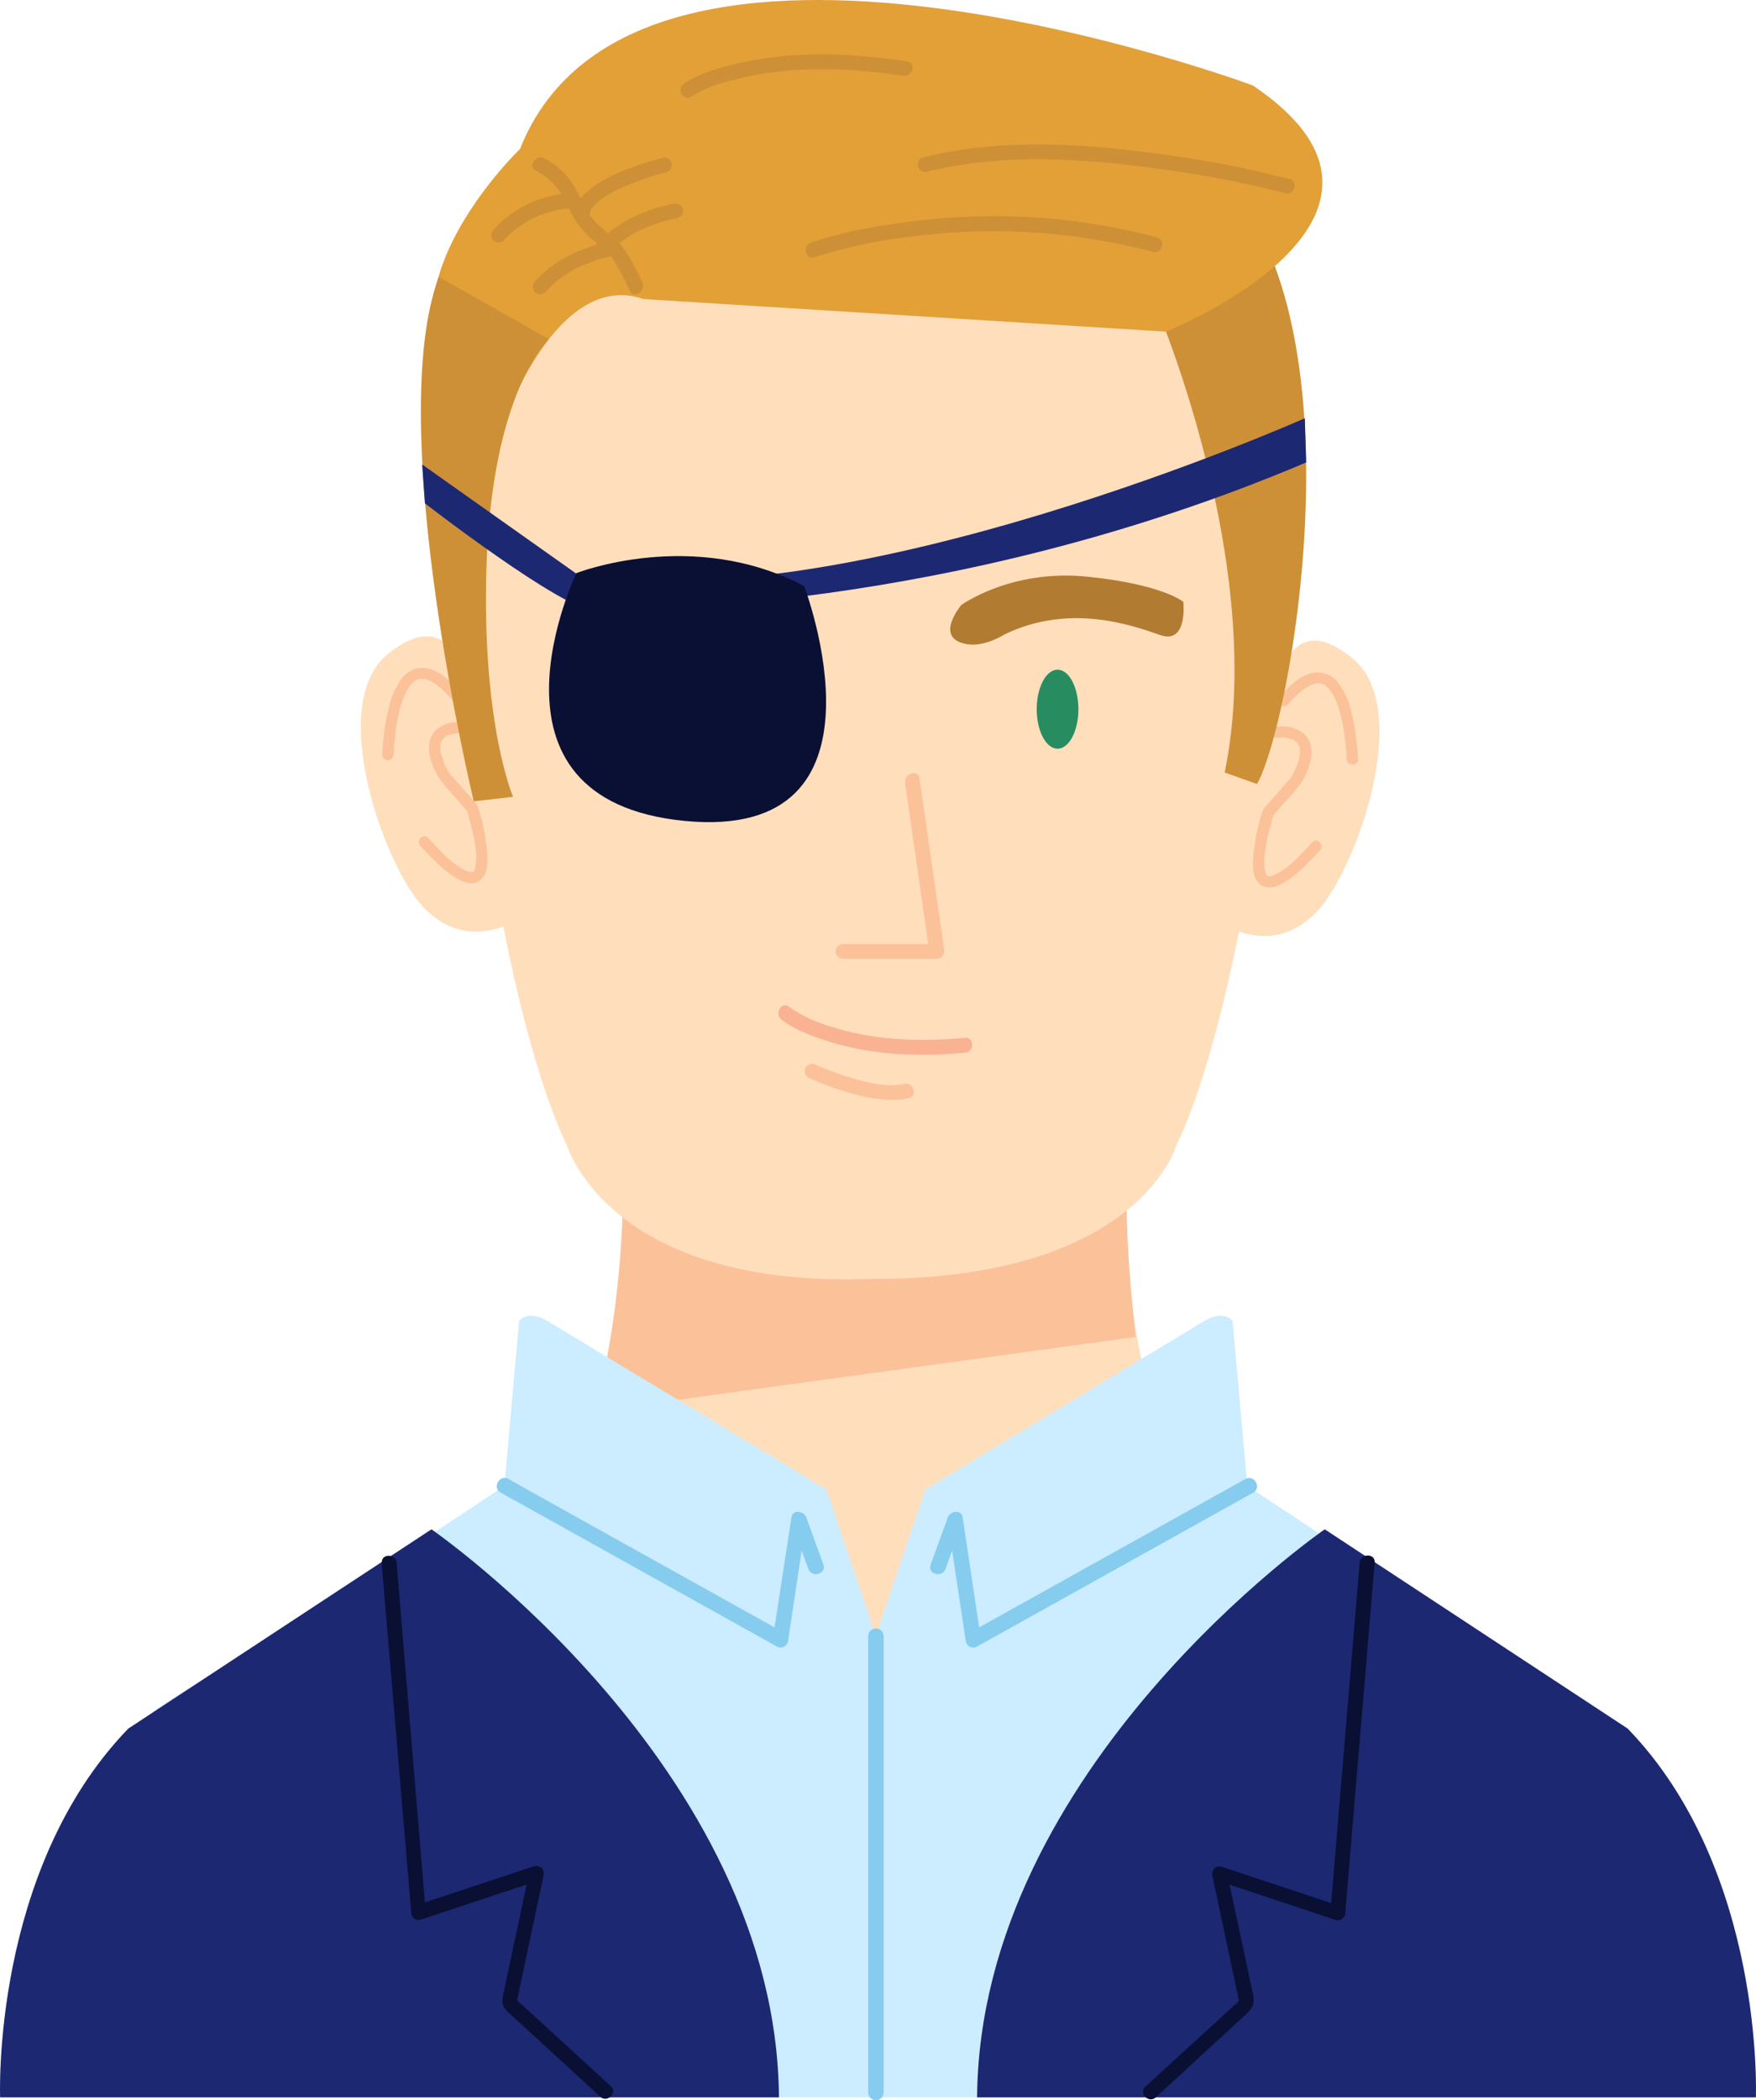 <svg id="a0d4e7cb-cd66-468c-8eb2-8b5c8fb26239" data-name="a42ba711-1528-46cf-9573-39f49df04937" xmlns="http://www.w3.org/2000/svg" viewBox="0 0 418.06 499.88"><path d="M304.76,162.16s2.39-17.42,17.15-5.52.95,50-8.1,60-19.52,4.77-19.52,4.77Z" transform="translate(0.03 0)" fill="#ffdebc"/><path d="M110.52,161.13s-3.38-17.42-18.15-5.51-1,50,8.1,60S120,220.38,120,220.38Z" transform="translate(0.03 0)" fill="#ffdebc"/><path d="M320.54,180.55c0-1-.1-1.93-.19-2.89a12.28,12.28,0,0,0-.14-1.36l-.09-.74a.9.9,0,0,0-.05-.36V175c-.17-1.16-.37-2.31-.62-3.46a34.07,34.07,0,0,0-.93-3.43c-.09-.27-.18-.53-.28-.8-.05-.12-.1-.24-.14-.36l-.09-.21c.07.17,0,.08,0,0a11.23,11.23,0,0,0-.74-1.47,4.6,4.6,0,0,0-.37-.6,3.62,3.62,0,0,0-.22-.32c-.19-.29.07.06-.11-.15a6.75,6.75,0,0,0-1-1c.3.24-.18-.11-.29-.18l-.3-.16c-.28-.17.12,0-.06,0l-.6-.18c-.18-.06-.27,0,0,0h-.79c-.14,0-.41,0-.11,0a6.63,6.63,0,0,0-.88.21l-.41.15h0l-.26.12c-.33.17-.64.34-.95.53a20.72,20.72,0,0,0-4.31,4c-1.14,1.3-3-.6-1.9-1.9,2.06-2.36,4.75-5.12,8-5.67a6.17,6.17,0,0,1,6,2.59,18.65,18.65,0,0,1,3,6.75,51.6,51.6,0,0,1,1.27,7.3c.14,1.3.26,2.61.3,3.92.05,1.73-2.63,1.72-2.68,0Z" transform="translate(0.03 0)" fill="#fbc29a"/><path d="M304,172.93c3-.34,6.76.73,7.85,3.87s-.53,7.21-2.25,9.74a62.73,62.73,0,0,1-4.6,5.31,18.49,18.49,0,0,1-2,2.33c-.36.28.18-.71.23-.41a2.91,2.91,0,0,1-.12.39c-.3,1.23-.68,2.45-1,3.69a42.65,42.65,0,0,0-1,5.37,11.74,11.74,0,0,0,.18,4.61c.11.35,0,0,.11.27.05.1.31.49.11.22.07.09.43.36.13.15.26.18.11.09.17.11.34.07.12,0,.23,0h.26a5,5,0,0,0,1.19-.39c3.49-1.63,6.33-5,8.88-7.72,1.17-1.27,3.06.63,1.89,1.89-2.53,2.75-5.22,5.63-8.44,7.6-1.51.93-3.57,1.83-5.29.91-3.12-1.66-2.27-6.81-1.85-9.61a38.52,38.52,0,0,1,1.9-8.26,4.3,4.3,0,0,1,.93-1.3l2.78-3.19,2.65-3a11.27,11.27,0,0,0,1.86-3.57c.48-1.33,1-3,.43-4.43a2.9,2.9,0,0,0-1.65-1.5,7,7,0,0,0-3.62-.4c-1.71.19-1.7-2.49,0-2.68Z" transform="translate(0.03 0)" fill="#fbc29a"/><path d="M93.74,179.5c0-1,.1-1.94.19-2.9a12.28,12.28,0,0,1,.14-1.36l.09-.74a1.09,1.09,0,0,1,0-.36v-.22c.17-1.16.37-2.31.62-3.45a28.94,28.94,0,0,1,.93-3.43c.09-.27.18-.54.28-.81l.15-.36a1.8,1.8,0,0,1,.08-.21c-.07.17,0,.09,0,0a15.54,15.54,0,0,1,.74-1.47c.12-.2.24-.4.37-.6l.22-.32c.2-.29-.07.06.11-.15a7.87,7.87,0,0,1,1-1c-.3.24.18-.12.29-.19l.3-.16c.28-.16-.12,0,.06,0a3.28,3.28,0,0,0,.61-.18c.21-.06.27,0,0,0h.91a5.39,5.39,0,0,1,.88.22l.4.14h0l.27.13c.32.16.64.34.94.53a20.77,20.77,0,0,1,4.32,4c1.13,1.3,3-.6,1.89-1.89-2.06-2.37-4.74-5.13-8-5.68a6.17,6.17,0,0,0-6,2.59,18.65,18.65,0,0,0-3,6.75,51.74,51.74,0,0,0-1.27,7.31c-.14,1.3-.26,2.61-.3,3.92a1.34,1.34,0,1,0,2.68,0Z" transform="translate(0.03 0)" fill="#fbc29a"/><path d="M110.31,171.9c-3-.34-6.76.73-7.85,3.87s.53,7.21,2.26,9.74a61.34,61.34,0,0,0,4.6,5.32,17.72,17.72,0,0,0,2,2.32c.36.29-.18-.71-.22-.41a2.85,2.85,0,0,0,.11.39c.3,1.24.68,2.45,1,3.69a42.65,42.65,0,0,1,1,5.37,11.74,11.74,0,0,1-.18,4.61c-.11.36,0,0-.11.27,0,.11-.31.49-.11.22-.07.09-.43.37-.13.16-.26.18-.11.09-.17.1-.34.07-.12,0-.23,0H112a4.59,4.59,0,0,1-1.19-.38c-3.48-1.64-6.33-5-8.88-7.73-1.17-1.27-3.06.63-1.89,1.89,2.53,2.75,5.22,5.63,8.44,7.6,1.51.93,3.57,1.83,5.3.91,3.11-1.66,2.26-6.81,1.84-9.6a38.24,38.24,0,0,0-1.9-8.26,4.17,4.17,0,0,0-.93-1.31L110,187.5l-2.66-3a11.22,11.22,0,0,1-1.86-3.58c-.48-1.33-1-3-.43-4.43a3,3,0,0,1,1.66-1.5,7.16,7.16,0,0,1,3.61-.4c1.71.19,1.7-2.49,0-2.68Z" transform="translate(0.03 0)" fill="#fbc29a"/><path d="M361.19,401.07,289,357.61c-22.76-18.11-20.76-72.41-20.76-72.41l-62.11,22.93L148.31,285.2s2,54.27-20.76,72.41L53.23,401.07s-43,22.71-50.58,95.43H411.78C404.19,423.78,361.19,401.07,361.19,401.07Z" transform="translate(0.03 0)" fill="#ffdebc"/><path d="M148.31,285.2c-.75,32-6.89,50.71-6.89,50.71l128.93-17.69s-2.39-20.49-2.1-33H148.31Z" transform="translate(0.03 0)" fill="#fbc29a"/><path d="M208.21,39.22h-1.45c-14.14.57-104.25,7.78-97.35,99.94,7.49,100,25.41,133.12,25.41,133.12s9.63,34.34,72.38,32.13h.58c63.88.06,72.37-32.13,72.37-32.13s17.93-33.13,25.41-133.12C312.47,47,222.36,39.79,208.21,39.22Z" transform="translate(0.03 0)" fill="#ffdebc"/><path d="M228.84,144s11.69-8.51,29.67-6.77,23.17,6,23.17,6,1.17,10.28-5.55,7.91-21.59-7.61-37-.14c0,0-4.58,2.93-8.66,2.36C221.92,152.16,228.84,144,228.84,144Z" transform="translate(0.03 0)" fill="#b27b32"/><path d="M274.92,72.23s26.89,62.27,16.61,111.64l7.7,2.73c7.22-12.36,23-94.63-1.43-135.19Z" transform="translate(0.03 0)" fill="#ce9036"/><path d="M153.15,71.18l124.42,7.76s67.52-27,20.69-58.59c0,0-146.86-54.62-174.49,15.11,0,0-44.11,42.26-4,65.51C119.81,101,132.42,64,153.15,71.18Z" transform="translate(0.03 0)" fill="#e2a037"/><path d="M130.67,80.73S116.81,93,115.74,136.39c-.9,36.48,6.38,53.27,6.38,53.27l-9.36,1.06S91.29,101.6,104.42,65.91Z" transform="translate(0.03 0)" fill="#ce9036"/><ellipse cx="251.78" cy="168.8" rx="4.96" ry="9.41" fill="#288c61"/><path d="M310.62,99.55s-109,48.53-173.42,37l-36.73-26,.66,9.26s33.08,25.57,40.29,25.46,84.46.9,169.52-35.2Z" transform="translate(0.03 0)" fill="#1c2872"/><path d="M137.2,136.41s27.69-10.91,54.22,3.09c0,0,23.27,60.93-28.46,55.89S137.2,136.41,137.2,136.41Z" transform="translate(0.03 0)" fill="#0a1033"/><path d="M215.42,186.24l5.12,35.63.73,5.06,1.71-2.24H200.7a1.77,1.77,0,0,0,0,3.54H223a1.8,1.8,0,0,0,1.76-1.83,1.41,1.41,0,0,0,0-.41l-5.13-35.63-.73-5.06c-.32-2.25-3.74-1.29-3.41.94Z" transform="translate(0.03 0)" fill="#fbc29a"/><path d="M186,242.68c3.12,2.4,7.18,3.89,10.87,5.09,10.55,3.39,21.9,3.84,32.85,2.79,2.25-.21,2.27-3.76,0-3.54-10.67,1-21.64.64-31.9-2.67a33.51,33.51,0,0,1-10-4.73c-1.81-1.39-3.57,1.69-1.79,3.06Z" transform="translate(0.03 0)" fill="#f9b392"/><path d="M192.42,256.5a66.27,66.27,0,0,0,8.61,3.27c4.84,1.48,10.19,2.67,15.24,1.64,2.24-.46,1.29-3.87-.94-3.42-4.47.91-9.37-.4-13.62-1.72-1.87-.59-3.71-1.25-5.52-2l-.7-.29-.67-.28-.61-.28a1.83,1.83,0,0,0-2.43.63,1.79,1.79,0,0,0,.64,2.45Z" transform="translate(0.03 0)" fill="#fbc29a"/><path d="M194,61.2a118.55,118.55,0,0,1,24-5,148.28,148.28,0,0,1,56.39,3.74,1.79,1.79,0,0,0,1-3.44h0A150.94,150.94,0,0,0,218,52.61c-8.36,1-17,2.41-25,5.15-2.14.74-1.22,4.17,1,3.42Z" transform="translate(0.03 0)" fill="#ce9036"/><path d="M127.67,40.7a14.71,14.71,0,0,1,5,4.1,28.68,28.68,0,0,1,3.24,5.8,19.52,19.52,0,0,0,3.6,5c2.08,2.12,4.73,3.55,6.38,6.07a53.42,53.42,0,0,1,3.94,7.44c.93,2.08,4,.28,3.06-1.79a50.2,50.2,0,0,0-4.13-7.72c-1.81-2.69-4.51-4.23-6.75-6.5-3.16-3.22-4.13-7.75-7.08-11.15a17.13,17.13,0,0,0-5.51-4.31c-2.06-.93-3.86,2.12-1.79,3.06Z" transform="translate(0.03 0)" fill="#ce9036"/><path d="M145.67,57.35a33.87,33.87,0,0,0-6.62,1.91A29.06,29.06,0,0,0,127.31,67a1.84,1.84,0,0,0,0,2.51,1.8,1.8,0,0,0,2.51,0,25.91,25.91,0,0,1,10.54-7,33.1,33.1,0,0,1,6.26-1.77,1.78,1.78,0,0,0,1.23-2.18,1.81,1.81,0,0,0-2.18-1.24Z" transform="translate(0.03 0)" fill="#ce9036"/><path d="M135,46.05a26.66,26.66,0,0,0-17.57,8.65,1.82,1.82,0,0,0,0,2.51,1.79,1.79,0,0,0,2.5,0,22.1,22.1,0,0,1,9.84-6.4,28.18,28.18,0,0,1,4-1l.69-.12c.56-.09-.37,0,.12,0H135a1.78,1.78,0,1,0,.27-3.55H135Z" transform="translate(0.03 0)" fill="#ce9036"/><path d="M140.29,51c-.07-.13.24.59.11.24a.66.66,0,0,1-.06-.2v-.18c0-.5-.13.4,0,0l.12-.48c.15-.51-.19.3.09-.21.1-.18.2-.37.32-.55s.14-.19.2-.29-.09.12-.11.13l.19-.23a11.91,11.91,0,0,1,1.44-1.4c.08-.07.5-.39.2-.16a5.6,5.6,0,0,1,.49-.36c.41-.3.84-.57,1.27-.84a27.94,27.94,0,0,1,3.11-1.64,71.39,71.39,0,0,1,11.19-3.93,1.78,1.78,0,0,0-.93-3.4c-6,1.68-12.52,3.64-17.49,7.58-1.83,1.45-3.64,3.53-3.62,6a3.9,3.9,0,0,0,.41,1.74c1.06,2,4.12.23,3.07-1.79Z" transform="translate(0.03 0)" fill="#ce9036"/><path d="M164.54,23c3.42-2.3,7.79-3.48,11.73-4.41,12.62-3,26-2.47,38.73-.57,2.23.34,3.19-3.08.94-3.41-13.25-2-27-2.59-40.15.45-4.37,1-9.26,2.34-13,4.88-1.88,1.27-.11,4.34,1.79,3.06Z" transform="translate(0.03 0)" fill="#ce9036"/><path d="M306.92,42.62a251.93,251.93,0,0,0-31.16-6c-18.4-2.49-37.78-3.69-56,.84-2.22.56-1.28,4,.94,3.42,18.12-4.52,37.59-3.18,55.91-.59A248.76,248.76,0,0,1,306,46c2.21.59,3.15-2.83.94-3.42Z" transform="translate(0.03 0)" fill="#ce9036"/><path d="M375.75,404.07c-36.76-22.23-78.82-50.42-78.82-50.42l-3.51-39.15s-1.83-3-6.87,0l-66.27,40-11.8,34.8-11.77-34.8-66.29-40c-5-3-6.88,0-6.88,0l-3.48,39.16s-42,28.19-78.81,50.42-38.6,95.11-38.6,95.11H414.36S412.51,426.3,375.75,404.07Z" transform="translate(0.03 0)" fill="#ccecff"/><path d="M196,372.4l-4.07-11.23c-.56-1.53-3.23-2-3.54,0L184,389.76l2.7-1.12-57.44-32L121,352c-2.07-1.15-3.93,2.09-1.85,3.25l57.43,32,8.29,4.62a1.83,1.83,0,0,0,2.5-.66h0a1.54,1.54,0,0,0,.19-.46l4.3-28.59h-3.54l4.08,11.24C193.23,375.64,196.78,374.67,196,372.4Z" transform="translate(0.03 0)" fill="#86ccef"/><path d="M225.08,373.4l4.07-11.23h-3.54l4.31,28.59a1.83,1.83,0,0,0,2.23,1.32h0a1.86,1.86,0,0,0,.46-.19l57.43-32,8.3-4.62c2.07-1.16.22-4.4-1.86-3.25l-57.43,32-8.29,4.62,2.69,1.12-4.3-28.59c-.3-2-3-1.53-3.54,0l-4.07,11.23c-.82,2.27,2.72,3.25,3.54,1Z" transform="translate(0.03 0)" fill="#86ccef"/><path d="M206.67,389.32V498.18a1.84,1.84,0,0,0,3.67,0V389.32a1.84,1.84,0,0,0-3.67,0Z" transform="translate(0.03 0)" fill="#86ccef"/><path d="M160.31,48.5a33.87,33.87,0,0,0-6.62,1.91A29.29,29.29,0,0,0,142,58.16a1.82,1.82,0,0,0,0,2.51,1.79,1.79,0,0,0,2.5,0,25.91,25.91,0,0,1,10.54-7,33.1,33.1,0,0,1,6.26-1.77,1.81,1.81,0,0,0,1.24-2.18A1.84,1.84,0,0,0,160.31,48.5Z" transform="translate(0.03 0)" fill="#ce9036"/><path d="M102.69,364s82.15,56.65,82.73,135.21H0s-2.15-54,30.51-87.78Z" transform="translate(0.03 0)" fill="#1c2872"/><path d="M90.83,372,97,444.9l.87,10.35A1.79,1.79,0,0,0,99.63,457a1.54,1.54,0,0,0,.43-.06l28.15-9.34L126,445.44,120.14,473c-.57,2.66-1.2,4.11.92,6.05l11.64,10.66,10.19,9.35c1.68,1.54,4.19-1,2.5-2.51l-23-21.08.45,1.72,6.55-30.84a1.8,1.8,0,0,0-1.31-2.18,1.87,1.87,0,0,0-.88,0l-28.11,9.3,2.24,1.71L95.24,382.3,94.42,372c-.18-2.26-3.73-2.28-3.54,0Z" transform="translate(0.03 0)" fill="#0a1033"/><path d="M315.36,364s-82.16,56.65-82.77,135.21H418s2.15-54-30.52-87.78Z" transform="translate(0.03 0)" fill="#1c2872"/><path d="M323.67,372,317.55,445l-.87,10.35,2.25-1.71-28.15-9.34a1.79,1.79,0,0,0-2.18,1.29h0a1.68,1.68,0,0,0,0,.89l6.58,30.85.46-1.72-23,21.07c-1.68,1.54.83,4.05,2.51,2.51L296,480c2.13-1.95,2.84-2.68,2.23-5.57l-3.34-15.63L292,445.44l-2.18,2.18L318,457a1.8,1.8,0,0,0,2.19-1.29,1.52,1.52,0,0,0,.06-.42l6.12-73,.87-10.35c.19-2.28-3.36-2.27-3.55,0Z" transform="translate(0.03 0)" fill="#0a1033"/></svg>